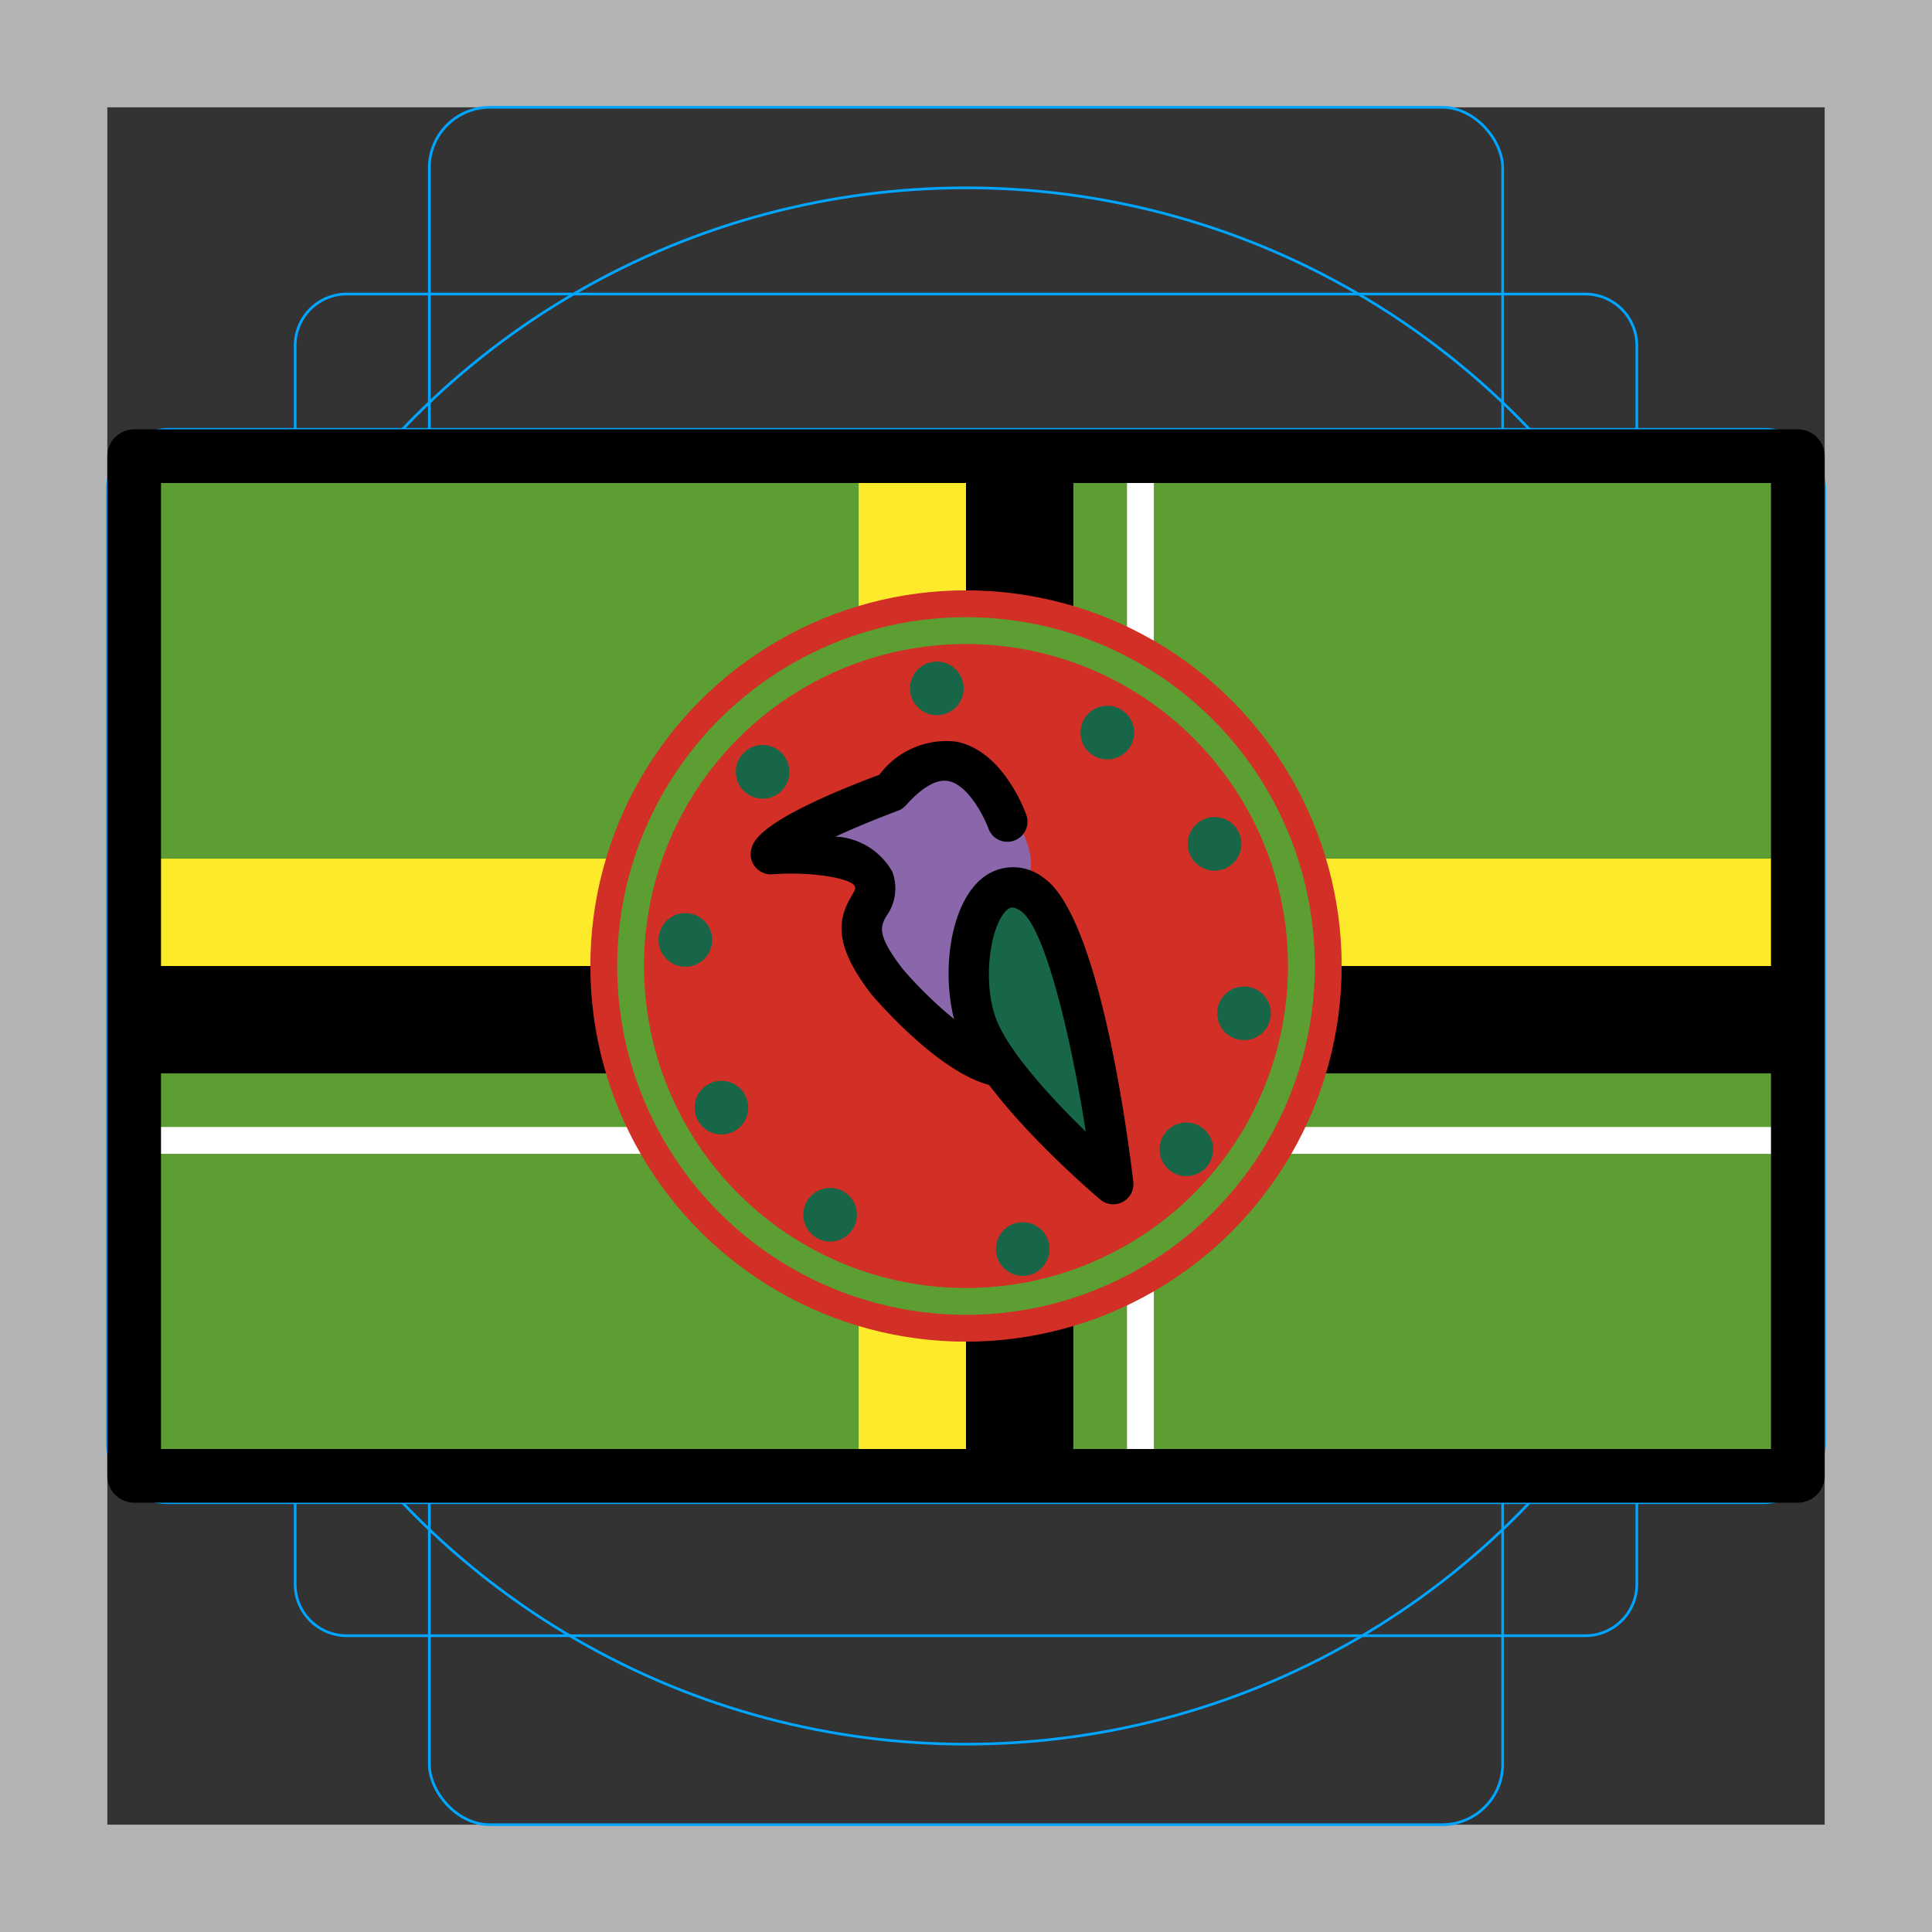 <svg id="emoji" xmlns="http://www.w3.org/2000/svg" viewBox="0 0 72 72">
  <rect x="0" y="0" width="72" height="72" fill="#333333" stroke="none"/>
  <g id="grid">
    <path d="M68,4V68H4V4H68m4-4H0V72H72V0Z" fill="#b3b3b3"/>
    <path d="M12.923,10.958H59.077A1.923,1.923,0,0,1,61,12.881V59.035a1.923,1.923,0,0,1-1.923,1.923H12.923A1.923,1.923,0,0,1,11,59.035V12.881A1.923,1.923,0,0,1,12.923,10.958Z" fill="none" stroke="#00a5ff" stroke-miterlimit="10" stroke-width="0.1"/>
    <rect x="16" y="4" width="40" height="64" rx="2.254" ry="2.254" fill="none" stroke="#00a5ff" stroke-miterlimit="10" stroke-width="0.1"/>
    <rect x="16" y="4" width="40" height="64" rx="2.254" ry="2.254" transform="translate(72) rotate(90)" fill="none" stroke="#00a5ff" stroke-miterlimit="10" stroke-width="0.1"/>
    <circle cx="36" cy="36" r="29" fill="none" stroke="#00a5ff" stroke-miterlimit="10" stroke-width="0.1"/>
  </g>
  <g id="color">
    <rect x="5" y="17" width="62" height="38" fill="#5c9e31"/>
    <rect x="42" y="17" width="1" height="38" fill="#fff"/>
    <rect x="5" y="36" width="62" height="4"/>
    <rect x="5" y="42" width="62" height="1" fill="#fff"/>
    <rect x="5" y="32" width="62" height="4" fill="#fcea2b"/>
    <rect x="36" y="17" width="4" height="38"/>
    <rect x="32" y="17" width="4" height="38" fill="#fcea2b"/>
    <circle cx="36" cy="36" r="14" fill="#d22f27"/>
    <circle cx="36" cy="36" r="12.5" fill="none" stroke="#5c9e31" stroke-linecap="round" stroke-linejoin="round"/>
    <g>
      <path d="M36.367,34.956A5.1,5.1,0,0,0,39.281,38.46a.257.257,0,0,0,.353-.109.183.183,0,0,0-.086-.293h0a4.81,4.81,0,0,1-2.693-3.141h0a.226.226,0,0,0-.241-.166A.232.232,0,0,0,36.367,34.956Z"/>
      <path d="M38.913,36.747l-.054-.071c-.467-.629-1.104-1.072-1.594-1.67-.477-.583.272-1.472.828-1.94.65-.547.205-1.949-.239-2.428L36,29s-1-1-3.479.818c0,0-3.337,1.458-3.521,2.182,0,0,2.515-1.188,3,0s-1.088,1.917,1.052,4.577c0,0,1.885,2.682,3.666,2.854a6.2,6.2,0,0,1,2.577-.025C38.975,38.865,39.106,37.344,38.913,36.747Z" fill="#8967aa"/>
      <path d="M37.318,40.503c-.025,0-.049-.001-.073-.003-1.942-.188-4.48-3.105-4.763-3.437-1.52-1.959-1.198-2.894-.74-3.686.148-.256.145-.264.112-.349-.124-.291-1.587-.559-3.071-.445a.764.764,0,0,1-.631-.265.747.747,0,0,1-.153-.667c.075-.299.274-1.086,4.774-2.78a3.116,3.116,0,0,1,2.864-1.232c1.717.337,2.53,2.504,2.617,2.749a.75.75,0,0,1-1.413.502c-.149-.415-.745-1.635-1.495-1.781-.549-.109-1.164.43-1.582.899a.746.746,0,0,1-.298.204c-.773.289-1.612.636-2.33.965a2.579,2.579,0,0,1,2.119,1.312,1.759,1.759,0,0,1-.215,1.639c-.215.372-.4.692.606,1.989.964,1.128,2.785,2.797,3.744,2.89a.75.75,0,0,1-.071,1.497ZM29.39,32.161Z"/>
      <g>
        <path d="M36.393,38.028c-.723-2.361.367-6.065,2.232-4.736s2.67,10.9,2.67,10.9S37.115,40.389,36.393,38.028Z" fill="#186648"/>
        <path d="M41.488,44.881a.75.75,0,0,1-.486-.179c-.456-.388-4.484-3.865-5.328-6.324v-.001c-.631-1.84-.351-4.659.969-5.679a1.825,1.825,0,0,1,2.228.002c2.092,1.387,3.168,9.691,3.363,11.342a.75.75,0,0,1-.745.838Zm-4.396-6.99c.416,1.21,2.031,2.979,3.372,4.283-.597-3.845-1.575-7.662-2.423-8.224-.303-.201-.405-.122-.481-.065-.621.48-.967,2.549-.467,4.005Z"/>
      </g>
      <circle cx="34.913" cy="25.655" r="1" fill="#186648"/>
      <circle cx="28.421" cy="28.764" r="1" fill="#186648"/>
      <circle cx="25.541" cy="35.028" r="1" fill="#186648"/>
      <circle cx="26.885" cy="41.278" r="1" fill="#186648"/>
      <circle cx="30.936" cy="45.269" r="1" fill="#186648"/>
      <circle cx="38.114" cy="46.549" r="1" fill="#186648"/>
      <circle cx="41.268" cy="27.301" r="1" fill="#186648"/>
      <circle cx="45.264" cy="31.448" r="1" fill="#186648"/>
      <circle cx="46.361" cy="37.764" r="1" fill="#186648"/>
      <circle cx="44.213" cy="42.833" r="1" fill="#186648"/>
    </g>
  </g>
  <g id="line">
    <rect x="5" y="17" width="62" height="38" fill="none" stroke="#000" stroke-linecap="round" stroke-linejoin="round" stroke-width="2"/>
  </g>
</svg>
